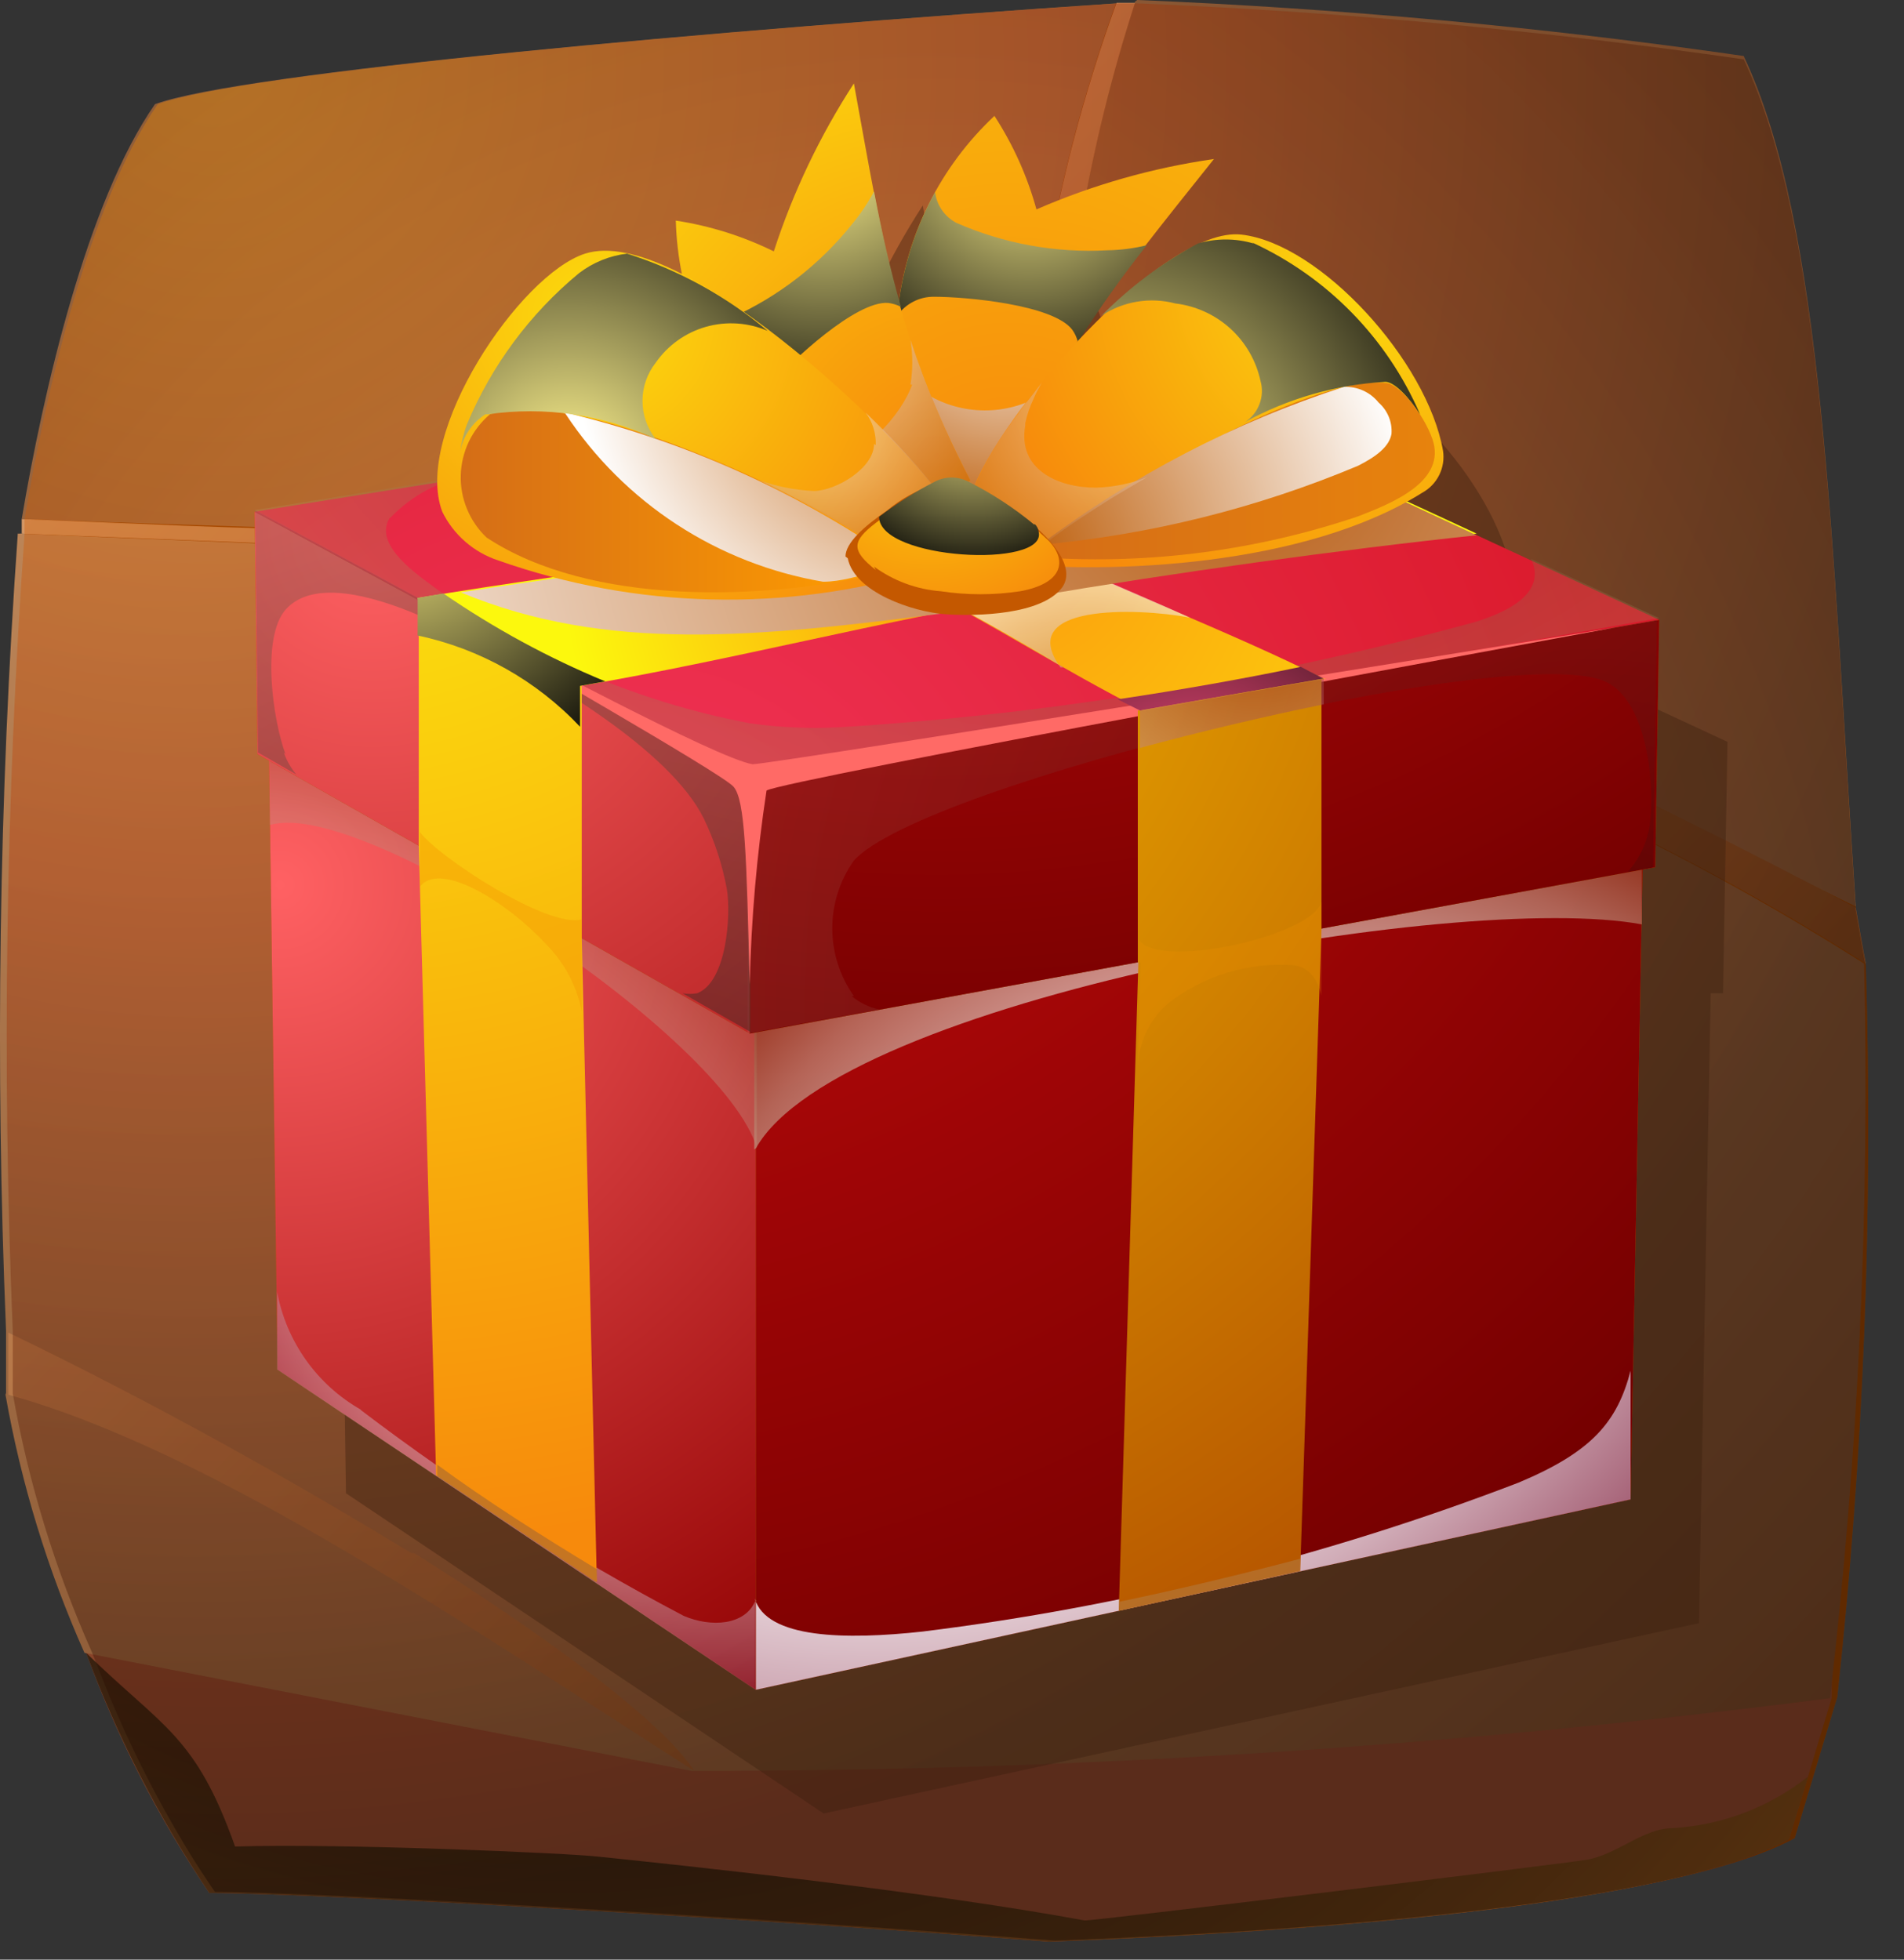 <svg width="34" height="35" viewBox="0 0 34 35" fill="none" xmlns="http://www.w3.org/2000/svg">
<rect x="0" y="0" width="34" height="35" fill="#333333" stroke="none"/>
<path d="M33.318 17.25C33.258 16.95 33.198 16.59 33.138 16.25C32.698 9.67 32.568 4.11 31.138 1.06C27.547 0.543 23.933 0.209 20.308 0.06H19.978C12.668 0.55 4.338 1.3 2.818 1.86C1.598 3.61 0.818 7.01 0.438 9.27C0.438 9.36 0.438 9.45 0.438 9.54C0.102 14.279 0.032 19.033 0.228 23.78C0.228 24.01 0.228 24.22 0.228 24.41C0.228 24.6 0.228 24.73 0.228 24.89C0.508 26.479 0.982 28.027 1.638 29.5L1.948 30.28C2.335 31.209 2.789 32.108 3.308 32.97C3.518 33.32 3.708 33.6 3.838 33.79C5.698 33.79 13.908 34.27 18.838 34.66C25.048 34.42 30.158 33.85 32.048 32.83L32.808 30.31C33.28 25.974 33.451 21.61 33.318 17.25Z" fill="#924000"/>
<path fill-rule="evenodd" clip-rule="evenodd" d="M1.658 22.78L0.258 25.37C0.606 26.776 1.034 28.162 1.538 29.52C2.091 31.036 2.83 32.477 3.738 33.81C5.598 33.81 13.808 34.29 18.738 34.68C24.948 34.44 30.058 33.87 31.948 32.85L32.708 30.33L32.848 22.78H1.658Z" fill="url(#paint0_linear_304_9691)"/>
<path style="mix-blend-mode:screen" fill-rule="evenodd" clip-rule="evenodd" d="M29.888 32.65C29.328 32.65 28.888 33.13 28.308 33.22C27.728 33.31 19.458 34.32 19.368 34.3C16.498 33.77 12.048 33.3 10.678 33.16C10.178 33.1 6.098 32.92 4.198 32.98C3.488 30.98 2.908 30.86 1.538 29.52C2.099 31.032 2.838 32.472 3.738 33.81C5.598 33.81 13.808 34.29 18.738 34.68C24.948 34.44 30.058 33.87 31.948 32.85L32.288 31.73C31.601 32.274 30.763 32.595 29.888 32.65Z" fill="url(#paint1_radial_304_9691)"/>
<path fill-rule="evenodd" clip-rule="evenodd" d="M0.098 24.91C0.378 26.498 0.852 28.047 1.508 29.52L12.348 31.63C19.146 31.634 25.936 31.199 32.678 30.33C33.187 25.976 33.39 21.592 33.288 17.21C31.32 15.961 29.257 14.868 27.118 13.94C18.578 9.94 9.688 9.94 0.318 9.53C-0.018 14.269 -0.088 19.023 0.108 23.77V24.88L0.098 24.91Z" fill="url(#paint2_radial_304_9691)"/>
<path fill-rule="evenodd" clip-rule="evenodd" d="M18.268 10.25C18.183 6.78 18.746 3.324 19.928 0.06C12.618 0.55 4.288 1.3 2.768 1.86C1.548 3.61 0.768 7.01 0.388 9.27C2.448 9.35 4.318 9.4 5.708 9.45C10.158 9.61 12.398 9.69 18.268 10.25Z" fill="url(#paint3_radial_304_9691)"/>
<path fill-rule="evenodd" clip-rule="evenodd" d="M20.268 0.03C19.454 2.547 18.996 5.166 18.908 7.81C18.838 9.81 19.258 10.47 20.148 10.66C22.674 11.281 25.12 12.19 27.438 13.37C29.758 14.44 31.438 15.37 33.138 16.19C32.698 9.61 32.568 4.05 31.138 1C27.547 0.483 23.933 0.149 20.308 0L20.268 0.03Z" fill="url(#paint4_radial_304_9691)"/>
<path fill-rule="evenodd" clip-rule="evenodd" d="M0.348 9.53C9.718 9.91 18.608 9.99 27.148 13.94C29.287 14.868 31.349 15.961 33.318 17.21C33.258 16.91 33.198 16.55 33.138 16.21C31.238 15.21 29.758 14.46 27.438 13.39C25.12 12.21 22.674 11.301 20.148 10.68C19.258 10.49 18.838 9.79 18.908 7.83C18.996 5.186 19.454 2.567 20.268 0.05H19.938C18.751 3.316 18.185 6.776 18.268 10.25C12.398 9.69 10.158 9.61 5.708 9.45C4.318 9.45 2.448 9.35 0.388 9.27C0.388 9.36 0.388 9.45 0.388 9.54L0.348 9.53ZM7.348 27.74C5.158 26.41 2.838 25.1 0.148 23.8C0.148 24.03 0.148 24.24 0.148 24.43C0.148 24.62 0.148 24.75 0.148 24.91C3.798 25.91 8.578 29.19 12.398 31.63C11.638 30.46 8.588 28.49 7.398 27.74H7.348Z" fill="url(#paint5_linear_304_9691)"/>
<path style="mix-blend-mode:screen" opacity="0.35" d="M33.318 17.25C33.258 16.95 33.198 16.59 33.138 16.25C32.698 9.67 32.568 4.11 31.138 1.06C27.547 0.543 23.933 0.209 20.308 0.06H19.978C12.668 0.55 4.338 1.3 2.818 1.86C1.598 3.61 0.818 7.01 0.438 9.27C0.438 9.36 0.438 9.45 0.438 9.54C0.102 14.279 0.032 19.033 0.228 23.78C0.228 24.01 0.228 24.22 0.228 24.41C0.228 24.6 0.228 24.73 0.228 24.89C0.508 26.479 0.982 28.027 1.638 29.5L1.948 30.28C2.335 31.209 2.789 32.108 3.308 32.97C3.518 33.32 3.708 33.6 3.838 33.79C5.698 33.79 13.908 34.27 18.838 34.66C25.048 34.42 30.158 33.85 32.048 32.83L32.808 30.31C33.28 25.974 33.451 21.61 33.318 17.25Z" fill="url(#paint6_radial_304_9691)"/>
<g style="mix-blend-mode:multiply" opacity="0.4">
<path fill-rule="evenodd" clip-rule="evenodd" d="M30.848 13.25L26.308 11.14L26.618 10.98C26.751 10.907 26.858 10.795 26.924 10.659C26.991 10.523 27.013 10.369 26.988 10.22C26.698 8.63 24.798 6.53 23.388 6.37C22.668 6.29 21.508 7.19 20.498 8.26C21.242 7.14 22.044 6.059 22.898 5.02C21.806 5.177 20.74 5.479 19.728 5.92C19.567 5.326 19.31 4.762 18.968 4.25C18.044 5.129 17.448 6.296 17.278 7.56C16.958 6.4 16.758 5.22 16.478 3.67C15.872 4.603 15.391 5.612 15.048 6.67C14.496 6.399 13.906 6.214 13.298 6.12C13.309 6.457 13.353 6.792 13.428 7.12C12.909 6.778 12.282 6.643 11.668 6.74C10.944 7.172 10.33 7.764 9.872 8.472C9.414 9.18 9.125 9.983 9.028 10.82L5.758 11.35L5.818 15.68L6.018 15.8L6.178 26.67L14.708 32.39L30.338 28.99L30.548 17.74H30.768L30.848 13.25Z" fill="#3A1D0D"/>
</g>
<path fill-rule="evenodd" clip-rule="evenodd" d="M4.798 13.06H29.378L29.118 26.78L13.498 30.18L4.958 24.46L4.798 13.06Z" fill="#AB5500"/>
<path fill-rule="evenodd" clip-rule="evenodd" d="M13.498 30.18V13.06H4.798L4.958 24.46L13.498 30.18Z" fill="url(#paint7_radial_304_9691)"/>
<path fill-rule="evenodd" clip-rule="evenodd" d="M13.498 13.06V30.18L29.118 26.78L29.378 13.06H13.498Z" fill="url(#paint8_radial_304_9691)"/>
<path style="mix-blend-mode:multiply" opacity="0.5" fill-rule="evenodd" clip-rule="evenodd" d="M6.448 25.18C6.059 24.959 5.723 24.656 5.464 24.291C5.205 23.927 5.029 23.51 4.948 23.07V24.46L13.488 30.18V28.59C13.308 29.03 12.698 29.07 12.208 28.86C10.186 27.796 8.256 26.565 6.438 25.18H6.448Z" fill="url(#paint9_radial_304_9691)"/>
<path style="mix-blend-mode:multiply" fill-rule="evenodd" clip-rule="evenodd" d="M13.498 28.59V30.18L29.118 26.78V24.48C28.878 25.4 28.428 25.93 27.118 26.48C23.693 27.795 20.12 28.688 16.478 29.14C15.108 29.29 13.688 29.27 13.478 28.55L13.498 28.59Z" fill="url(#paint10_radial_304_9691)"/>
<path style="mix-blend-mode:multiply" opacity="0.4" fill-rule="evenodd" clip-rule="evenodd" d="M4.818 14.73V13.59L13.518 18.44V20.51C12.928 18.51 6.518 14.26 4.838 14.73H4.818Z" fill="url(#paint11_radial_304_9691)"/>
<path style="mix-blend-mode:multiply" opacity="0.75" fill-rule="evenodd" clip-rule="evenodd" d="M13.498 20.51C14.978 17.86 26.048 15.9 29.318 16.51V14.97L13.468 18.17V20.53L13.498 20.51Z" fill="url(#paint12_radial_304_9691)"/>
<path fill-rule="evenodd" clip-rule="evenodd" d="M4.598 13.47L13.388 18.46L29.558 15.49L29.628 11.07L4.548 9.14L4.598 13.47Z" fill="#AB5500"/>
<path fill-rule="evenodd" clip-rule="evenodd" d="M4.548 9.14L13.388 13.91V18.46L4.598 13.47L4.548 9.14Z" fill="url(#paint13_radial_304_9691)"/>
<path fill-rule="evenodd" clip-rule="evenodd" d="M13.388 13.91L29.628 11.07L29.558 15.49L13.388 18.46V13.91Z" fill="url(#paint14_radial_304_9691)"/>
<path fill-rule="evenodd" clip-rule="evenodd" d="M4.548 9.14L13.388 13.91L29.628 11.07L20.098 6.65L4.548 9.14Z" fill="url(#paint15_radial_304_9691)"/>
<path style="mix-blend-mode:screen" opacity="0.2" fill-rule="evenodd" clip-rule="evenodd" d="M15.248 17.79C14.997 17.436 14.862 17.014 14.862 16.58C14.862 16.146 14.997 15.723 15.248 15.37C16.458 14.01 26.928 11.46 28.638 12.16C29.398 12.47 29.548 13.95 29.468 14.66C29.435 14.998 29.295 15.317 29.068 15.57L29.518 15.49L29.588 11.07L13.348 13.91V18.46L15.698 18.03C15.518 17.991 15.349 17.909 15.208 17.79H15.248Z" fill="url(#paint16_radial_304_9691)"/>
<path style="mix-blend-mode:screen" opacity="0.5" fill-rule="evenodd" clip-rule="evenodd" d="M5.098 13.47C4.878 12.88 4.658 11.4 5.098 10.89C5.838 10.06 7.858 11.15 8.568 11.51C9.788 12.12 11.968 13.4 12.568 14.62C12.759 15.017 12.897 15.437 12.978 15.87C13.058 16.34 12.978 17.54 12.448 17.74C12.362 17.755 12.274 17.755 12.188 17.74L13.398 18.43V13.88L4.558 9.11L4.608 13.44L5.288 13.83C5.192 13.714 5.118 13.582 5.068 13.44L5.098 13.47Z" fill="url(#paint17_radial_304_9691)"/>
<path style="mix-blend-mode:screen" opacity="0.3" fill-rule="evenodd" clip-rule="evenodd" d="M6.968 9.25C7.35 8.849 7.852 8.582 8.398 8.49L4.548 9.11L13.388 13.88L29.628 11.04L27.338 9.98C27.568 10.45 27.218 10.84 26.338 11.11C22.625 12.123 18.819 12.753 14.978 12.99C14.45 13.017 13.921 12.993 13.398 12.92C11.3 12.523 9.321 11.655 7.608 10.38C6.998 9.93 6.768 9.57 6.958 9.25H6.968Z" fill="url(#paint18_radial_304_9691)"/>
<path fill-rule="evenodd" clip-rule="evenodd" d="M7.978 10.99C8.908 11.54 12.888 13.81 13.098 14.05C13.308 14.29 13.328 15.27 13.388 17.58C13.414 16.421 13.514 15.266 13.688 14.12C13.908 13.95 26.948 11.56 28.828 11.21C26.048 11.66 13.828 13.64 13.438 13.65C12.788 13.54 9.288 11.65 7.978 10.99Z" fill="#FF6A66"/>
<path fill-rule="evenodd" clip-rule="evenodd" d="M20.328 17.19L19.978 28.77L23.218 28.06L23.598 16.59C23.598 15.1 23.598 13.59 23.598 12.12L20.318 12.69V17.19H20.328Z" fill="url(#paint19_radial_304_9691)"/>
<path fill-rule="evenodd" clip-rule="evenodd" d="M10.658 28.25L10.388 16.74C10.388 15.24 10.388 13.74 10.388 12.26L7.478 10.69C7.478 12.16 7.478 13.63 7.478 15.1L7.788 26.35L10.638 28.25H10.658Z" fill="url(#paint20_radial_304_9691)"/>
<path fill-rule="evenodd" clip-rule="evenodd" d="M23.638 12.12C21.918 11.26 19.938 10.52 18.188 9.67C16.838 9 15.538 8.28 14.368 7.56L11.368 8.05C13.028 8.83 14.628 9.57 16.178 10.36C17.728 11.15 18.938 11.94 20.408 12.69L23.688 12.12H23.638Z" fill="url(#paint21_radial_304_9691)"/>
<path style="mix-blend-mode:multiply" opacity="0.65" fill-rule="evenodd" clip-rule="evenodd" d="M18.938 11.92C18.118 10.79 20.278 10.85 21.248 11.03C20.248 10.58 19.168 10.14 18.188 9.67C16.838 9 15.538 8.28 14.368 7.56L11.368 8.05C13.028 8.83 14.628 9.57 16.178 10.36C17.178 10.86 18.058 11.36 18.988 11.92H18.938Z" fill="url(#paint22_radial_304_9691)"/>
<path fill-rule="evenodd" clip-rule="evenodd" d="M10.368 12.25C13.168 11.77 15.628 11.11 18.428 10.64C20.958 10.21 23.908 9.79 26.368 9.53L23.238 8.08C21.128 8.43 19.128 8.92 17.008 9.27C13.868 9.79 10.608 10.16 7.458 10.68L10.368 12.25Z" fill="url(#paint23_radial_304_9691)"/>
<g style="mix-blend-mode:multiply" opacity="0.35">
<path fill-rule="evenodd" clip-rule="evenodd" d="M7.498 15.12V14.86C7.818 15.3 9.788 16.59 10.388 16.42V16.76V18.06C10.296 17.596 10.066 17.171 9.728 16.84C9.018 16.08 7.838 15.37 7.498 15.84V15.07V15.12Z" fill="#F39200"/>
</g>
<g style="mix-blend-mode:multiply" opacity="0.2">
<path fill-rule="evenodd" clip-rule="evenodd" d="M20.328 17.19V16.77C20.648 17.34 23.428 16.72 23.598 16.11V16.59V17.78C23.528 17.52 23.418 17.29 23.108 17.24C22.295 17.178 21.488 17.425 20.848 17.93C20.691 18.069 20.564 18.238 20.473 18.427C20.382 18.616 20.329 18.821 20.318 19.03L20.368 17.19H20.328Z" fill="#F39200"/>
</g>
<g style="mix-blend-mode:multiply" opacity="0.5">
<path fill-rule="evenodd" clip-rule="evenodd" d="M10.648 28.02C9.718 27.46 8.648 26.78 7.808 26.16V26.37L10.658 28.27V28.02H10.648Z" fill="#936037"/>
</g>
<g style="mix-blend-mode:multiply" opacity="0.5">
<path fill-rule="evenodd" clip-rule="evenodd" d="M23.218 27.84C22.158 28.12 21.038 28.39 19.978 28.61V28.77L23.218 28.06V27.84Z" fill="#B17F4A"/>
</g>
<path style="mix-blend-mode:screen" fill-rule="evenodd" clip-rule="evenodd" d="M7.458 10.71C7.458 10.71 7.458 11.32 7.458 11.35C8.568 11.585 9.58 12.154 10.358 12.98V12.25L10.808 12.17C9.792 11.75 8.824 11.223 7.918 10.6L7.448 10.68L7.458 10.71Z" fill="url(#paint24_radial_304_9691)"/>
<path style="mix-blend-mode:screen" fill-rule="evenodd" clip-rule="evenodd" d="M23.228 11.91C22.228 12.12 21.038 12.33 19.958 12.49L20.358 12.69L23.638 12.12L23.228 11.91Z" fill="url(#paint25_radial_304_9691)"/>
<path style="mix-blend-mode:multiply" opacity="0.5" fill-rule="evenodd" clip-rule="evenodd" d="M20.348 13.36C21.428 13.07 22.558 12.8 23.638 12.58V12.12L20.358 12.69C20.358 12.91 20.358 13.14 20.358 13.36H20.348Z" fill="url(#paint26_radial_304_9691)"/>
<path style="mix-blend-mode:multiply" fill-rule="evenodd" clip-rule="evenodd" d="M8.228 10.58C10.838 11.67 13.568 11.37 16.798 10.96L18.428 10.66C20.958 10.23 23.908 9.82 26.368 9.56L23.238 8.1C21.128 8.45 19.128 8.95 17.008 9.3C14.118 9.78 11.138 10.13 8.228 10.58Z" fill="url(#paint27_radial_304_9691)"/>
<path fill-rule="evenodd" clip-rule="evenodd" d="M16.538 8.86L17.778 9.11C18.778 6.4 19.868 5.11 21.678 2.84C20.586 2.997 19.52 3.299 18.508 3.74C18.345 3.148 18.092 2.585 17.758 2.07C16.795 2.972 16.185 4.189 16.038 5.5C15.965 6.643 16.136 7.788 16.538 8.86Z" fill="url(#paint28_radial_304_9691)"/>
<path style="mix-blend-mode:multiply" fill-rule="evenodd" clip-rule="evenodd" d="M18.348 7.18C18.02 7.315 17.662 7.36 17.31 7.311C16.959 7.262 16.627 7.12 16.348 6.9C16.194 6.73 16.078 6.529 16.008 6.31C16.066 7.179 16.241 8.037 16.528 8.86L17.768 9.11C18.081 8.251 18.47 7.421 18.928 6.63C18.765 6.847 18.566 7.033 18.338 7.18H18.348Z" fill="url(#paint29_radial_304_9691)"/>
<path style="mix-blend-mode:screen" fill-rule="evenodd" clip-rule="evenodd" d="M16.028 5.63C16.102 5.527 16.2 5.443 16.313 5.386C16.426 5.328 16.551 5.299 16.678 5.3C17.248 5.3 18.808 5.44 19.148 5.89C19.195 5.956 19.23 6.031 19.248 6.11C19.628 5.512 20.038 4.935 20.478 4.38C20.249 4.436 20.014 4.466 19.778 4.47C18.852 4.521 17.927 4.353 17.078 3.98C16.975 3.926 16.887 3.848 16.82 3.752C16.754 3.656 16.712 3.546 16.698 3.43C16.345 4.07 16.121 4.774 16.038 5.5C16.038 5.5 16.038 5.58 16.038 5.63H16.028Z" fill="url(#paint30_radial_304_9691)"/>
<path fill-rule="evenodd" clip-rule="evenodd" d="M16.328 9.34L17.328 8.58C15.998 6.01 15.778 4.39 15.248 1.49C14.642 2.423 14.161 3.432 13.818 4.49C13.266 4.218 12.676 4.033 12.068 3.94C12.104 5.261 12.607 6.526 13.488 7.51C14.29 8.322 15.254 8.956 16.318 9.37L16.328 9.34Z" fill="url(#paint31_radial_304_9691)"/>
<path style="mix-blend-mode:multiply" opacity="0.65" fill-rule="evenodd" clip-rule="evenodd" d="M16.288 6.87C16.088 7.43 15.388 8.21 14.748 8.18C14.518 8.165 14.292 8.115 14.078 8.03C14.766 8.565 15.523 9.006 16.328 9.34L17.328 8.58C16.902 7.775 16.544 6.935 16.258 6.07C16.302 6.335 16.302 6.605 16.258 6.87H16.288Z" fill="url(#paint32_radial_304_9691)"/>
<path style="mix-blend-mode:screen" fill-rule="evenodd" clip-rule="evenodd" d="M13.578 7.57C13.553 7.447 13.556 7.319 13.589 7.197C13.622 7.076 13.684 6.963 13.768 6.87C14.138 6.44 15.288 5.37 15.858 5.41C15.938 5.42 16.016 5.443 16.088 5.48C15.898 4.82 15.748 4.15 15.608 3.42C15.498 3.626 15.367 3.82 15.218 4C14.639 4.725 13.895 5.301 13.048 5.68C12.94 5.723 12.823 5.739 12.708 5.725C12.592 5.711 12.483 5.668 12.388 5.6C12.63 6.294 13.007 6.933 13.498 7.48L13.578 7.57Z" fill="url(#paint33_radial_304_9691)"/>
<path fill-rule="evenodd" clip-rule="evenodd" d="M16.838 8.92C15.998 7.69 12.108 4 10.448 4.53C9.288 4.9 7.368 7.74 7.898 9.14C7.998 9.345 8.138 9.527 8.31 9.676C8.482 9.826 8.682 9.939 8.898 10.01C11.358 10.877 14.03 10.94 16.528 10.19C16.648 9.77 16.758 9.34 16.868 8.92H16.838Z" fill="url(#paint34_radial_304_9691)"/>
<path fill-rule="evenodd" clip-rule="evenodd" d="M17.348 8.81L17.978 10.06C19.798 10.25 23.278 10.13 25.398 8.8C25.529 8.728 25.635 8.617 25.701 8.483C25.767 8.349 25.791 8.198 25.768 8.05C25.488 6.45 23.578 4.35 22.168 4.19C20.758 4.03 17.818 7.43 17.348 8.81Z" fill="url(#paint35_radial_304_9691)"/>
<path fill-rule="evenodd" clip-rule="evenodd" d="M15.688 9.79V10.25C13.638 10.72 10.548 10.83 8.688 9.6C8.538 9.457 8.419 9.284 8.34 9.092C8.26 8.9 8.222 8.694 8.228 8.487C8.234 8.279 8.283 8.075 8.372 7.888C8.462 7.701 8.59 7.535 8.748 7.4C10.188 6.86 14.468 8.85 15.748 9.79H15.688Z" fill="url(#paint36_linear_304_9691)"/>
<path style="mix-blend-mode:multiply" fill-rule="evenodd" clip-rule="evenodd" d="M10.098 7.39C10.618 8.179 11.295 8.852 12.086 9.368C12.878 9.884 13.767 10.232 14.698 10.39C15.028 10.39 15.338 10.28 15.628 10.22V9.76C13.926 8.64 12.041 7.828 10.058 7.36L10.098 7.39Z" fill="url(#paint37_radial_304_9691)"/>
<path fill-rule="evenodd" clip-rule="evenodd" d="M18.578 9.73L18.658 9.96C20.555 10.081 22.457 9.829 24.258 9.22C24.878 8.98 25.838 8.59 25.578 7.84C25.418 7.38 24.968 6.84 24.748 6.84C23.388 6.68 19.748 8.84 18.578 9.73Z" fill="url(#paint38_linear_304_9691)"/>
<path style="mix-blend-mode:multiply" fill-rule="evenodd" clip-rule="evenodd" d="M24.618 7.19C24.544 7.098 24.449 7.024 24.342 6.976C24.234 6.927 24.116 6.905 23.998 6.91C22.047 7.542 20.216 8.495 18.578 9.73C20.529 9.554 22.442 9.078 24.248 8.32C24.568 8.16 24.808 7.98 24.848 7.75C24.856 7.645 24.839 7.54 24.799 7.443C24.759 7.346 24.697 7.259 24.618 7.19Z" fill="url(#paint39_radial_304_9691)"/>
<path style="mix-blend-mode:screen" fill-rule="evenodd" clip-rule="evenodd" d="M8.708 7.4C9.73 7.252 10.772 7.405 11.708 7.84C11.556 7.646 11.473 7.407 11.473 7.16C11.473 6.913 11.556 6.674 11.708 6.48C11.924 6.168 12.242 5.941 12.606 5.837C12.971 5.734 13.36 5.759 13.708 5.91C12.97 5.291 12.117 4.822 11.198 4.53C10.885 4.567 10.588 4.688 10.338 4.88C9.462 5.604 8.776 6.531 8.338 7.58C8.279 7.738 8.239 7.903 8.218 8.07C8.242 7.933 8.295 7.803 8.373 7.688C8.45 7.572 8.551 7.474 8.668 7.4H8.708Z" fill="url(#paint40_radial_304_9691)"/>
<path style="mix-blend-mode:screen" fill-rule="evenodd" clip-rule="evenodd" d="M22.388 4.35C22.062 4.253 21.714 4.253 21.388 4.35C20.754 4.692 20.174 5.127 19.668 5.64C19.86 5.512 20.077 5.426 20.305 5.388C20.532 5.35 20.765 5.361 20.988 5.42C21.354 5.464 21.696 5.62 21.969 5.867C22.241 6.114 22.43 6.441 22.508 6.8C22.548 6.937 22.542 7.083 22.491 7.217C22.441 7.35 22.349 7.463 22.228 7.54C23.001 7.116 23.858 6.87 24.738 6.82C24.898 6.82 25.158 7.09 25.358 7.4C24.771 6.042 23.703 4.948 22.358 4.33L22.388 4.35Z" fill="url(#paint41_radial_304_9691)"/>
<path style="mix-blend-mode:multiply" opacity="0.5" fill-rule="evenodd" clip-rule="evenodd" d="M18.308 7.56C18.34 7.408 18.39 7.26 18.458 7.12C18.5 7.019 18.55 6.922 18.608 6.83L18.368 7.14C18.302 7.215 18.242 7.295 18.188 7.38C17.881 7.776 17.619 8.205 17.408 8.66C17.706 9.148 18.178 9.505 18.728 9.66C19.018 9.43 19.418 9.17 19.878 8.88L20.488 8.52C20.195 8.637 19.884 8.701 19.568 8.71C18.898 8.71 18.168 8.39 18.308 7.6V7.56Z" fill="url(#paint42_radial_304_9691)"/>
<path style="mix-blend-mode:multiply" opacity="0.5" fill-rule="evenodd" clip-rule="evenodd" d="M15.608 7.93C15.608 8.36 14.938 8.76 14.538 8.77C14.197 8.755 13.859 8.687 13.538 8.57C14.167 8.868 14.778 9.202 15.368 9.57C15.641 9.536 15.902 9.435 16.127 9.276C16.352 9.117 16.534 8.906 16.658 8.66C16.285 8.205 15.884 7.775 15.458 7.37C15.583 7.537 15.646 7.742 15.638 7.95L15.608 7.93Z" fill="url(#paint43_radial_304_9691)"/>
<path d="M15.098 9.94C15.098 9.7 15.418 9.41 15.838 9.12C16.162 8.847 16.551 8.664 16.968 8.59C17.508 8.59 19.438 9.82 18.968 10.49C18.608 10.98 17.448 11.01 16.878 10.97C16.308 10.93 15.258 10.58 15.138 9.97L15.098 9.94Z" fill="#C45800"/>
<path fill-rule="evenodd" clip-rule="evenodd" d="M15.608 10.12C15.956 10.374 16.368 10.527 16.798 10.56C17.269 10.631 17.747 10.631 18.218 10.56C18.978 10.42 19.058 10.02 18.738 9.67C18.312 9.26 17.823 8.922 17.288 8.67C17.197 8.623 17.096 8.599 16.993 8.599C16.891 8.599 16.79 8.623 16.698 8.67C16.326 8.862 15.972 9.087 15.638 9.34C15.208 9.67 15.198 9.83 15.638 10.18L15.608 10.12Z" fill="url(#paint44_radial_304_9691)"/>
<path style="mix-blend-mode:screen" fill-rule="evenodd" clip-rule="evenodd" d="M18.468 9.37C18.105 9.07 17.709 8.811 17.288 8.6C17.197 8.553 17.096 8.529 16.993 8.529C16.891 8.529 16.79 8.553 16.698 8.6C16.346 8.78 16.012 8.99 15.698 9.23C15.698 10 18.698 10.16 18.548 9.5C18.542 9.447 18.517 9.397 18.478 9.36L18.468 9.37Z" fill="url(#paint45_radial_304_9691)"/>
<defs>
<linearGradient id="paint0_linear_304_9691" x1="16.558" y1="34.68" x2="16.558" y2="22.78" gradientUnits="userSpaceOnUse">
<stop offset="0.43" stop-color="#884329"/>
<stop offset="1" stop-color="#57280C"/>
</linearGradient>
<radialGradient id="paint1_radial_304_9691" cx="0" cy="0" r="1" gradientUnits="userSpaceOnUse" gradientTransform="translate(10.008 15.66) scale(35.46 35.46)">
<stop stop-color="#160E0C"/>
<stop offset="0.15" stop-color="#1A100C"/>
<stop offset="0.31" stop-color="#26170E"/>
<stop offset="0.46" stop-color="#3A2210"/>
<stop offset="0.61" stop-color="#563212"/>
<stop offset="0.77" stop-color="#7A4616"/>
<stop offset="0.92" stop-color="#A65E1A"/>
<stop offset="1" stop-color="#C06D1D"/>
</radialGradient>
<radialGradient id="paint2_radial_304_9691" cx="0" cy="0" r="1" gradientUnits="userSpaceOnUse" gradientTransform="translate(3.138 2.06) scale(41.51 41.51)">
<stop stop-color="#CD9463"/>
<stop offset="1" stop-color="#734324"/>
</radialGradient>
<radialGradient id="paint3_radial_304_9691" cx="0" cy="0" r="1" gradientUnits="userSpaceOnUse" gradientTransform="translate(16.498 19.33) scale(32.5 32.5)">
<stop stop-color="#CD9463"/>
<stop offset="1" stop-color="#734324"/>
</radialGradient>
<radialGradient id="paint4_radial_304_9691" cx="0" cy="0" r="1" gradientUnits="userSpaceOnUse" gradientTransform="translate(6.658 21.8) scale(34.43 34.43)">
<stop stop-color="#CD9463"/>
<stop offset="1" stop-color="#734324"/>
</radialGradient>
<linearGradient id="paint5_linear_304_9691" x1="24.128" y1="26.4" x2="3.688" y2="5.96" gradientUnits="userSpaceOnUse">
<stop stop-color="#85451A"/>
<stop offset="1" stop-color="#D49765"/>
</linearGradient>
<radialGradient id="paint6_radial_304_9691" cx="0" cy="0" r="1" gradientUnits="userSpaceOnUse" gradientTransform="translate(3.908 1.27) scale(32.76 32.76)">
<stop stop-color="#F39200"/>
<stop offset="0.45" stop-color="#B63000"/>
<stop offset="0.52" stop-color="#9D2900"/>
<stop offset="0.85" stop-color="#2F0C00"/>
<stop offset="1" stop-color="#030000"/>
</radialGradient>
<radialGradient id="paint7_radial_304_9691" cx="0" cy="0" r="1" gradientUnits="userSpaceOnUse" gradientTransform="translate(4.988 15.79) scale(17.19 17.19)">
<stop stop-color="#FF6163"/>
<stop offset="1" stop-color="#8F0000"/>
</radialGradient>
<radialGradient id="paint8_radial_304_9691" cx="0" cy="0" r="1" gradientUnits="userSpaceOnUse" gradientTransform="translate(8.428 3.17) scale(30.65 30.65)">
<stop stop-color="#E60E10"/>
<stop offset="1" stop-color="#730000"/>
</radialGradient>
<radialGradient id="paint9_radial_304_9691" cx="0" cy="0" r="1" gradientUnits="userSpaceOnUse" gradientTransform="translate(12.788 20.73) scale(10.04 10.04)">
<stop offset="0.54" stop-color="white"/>
<stop offset="0.58" stop-color="#F9F5F6"/>
<stop offset="0.66" stop-color="#EADADF"/>
<stop offset="0.76" stop-color="#D1ADB8"/>
<stop offset="0.87" stop-color="#AE7083"/>
<stop offset="1" stop-color="#822341"/>
</radialGradient>
<radialGradient id="paint10_radial_304_9691" cx="0" cy="0" r="1" gradientUnits="userSpaceOnUse" gradientTransform="translate(15.588 14.67) scale(20.45 20.45)">
<stop offset="0.54" stop-color="white"/>
<stop offset="0.58" stop-color="#F9F5F6"/>
<stop offset="0.66" stop-color="#EADADF"/>
<stop offset="0.76" stop-color="#D1ADB8"/>
<stop offset="0.87" stop-color="#AE7083"/>
<stop offset="1" stop-color="#822341"/>
</radialGradient>
<radialGradient id="paint11_radial_304_9691" cx="0" cy="0" r="1" gradientUnits="userSpaceOnUse" gradientTransform="translate(2.808 27.69) scale(15.86 15.86)">
<stop offset="0.54" stop-color="white"/>
<stop offset="0.58" stop-color="#FAF6F5"/>
<stop offset="0.65" stop-color="#EDDEDA"/>
<stop offset="0.73" stop-color="#D7B7AD"/>
<stop offset="0.84" stop-color="#B98270"/>
<stop offset="0.95" stop-color="#933E22"/>
<stop offset="1" stop-color="#822000"/>
</radialGradient>
<radialGradient id="paint12_radial_304_9691" cx="0" cy="0" r="1" gradientUnits="userSpaceOnUse" gradientTransform="translate(23.158 27.36) scale(14.39 14.39)">
<stop offset="0.54" stop-color="white"/>
<stop offset="0.58" stop-color="#FAF6F5"/>
<stop offset="0.65" stop-color="#EDDEDA"/>
<stop offset="0.73" stop-color="#D7B7AD"/>
<stop offset="0.84" stop-color="#B98270"/>
<stop offset="0.95" stop-color="#933E22"/>
<stop offset="1" stop-color="#822000"/>
</radialGradient>
<radialGradient id="paint13_radial_304_9691" cx="0" cy="0" r="1" gradientUnits="userSpaceOnUse" gradientTransform="translate(6.638 9.51) scale(19.04 19.04)">
<stop stop-color="#FF6163"/>
<stop offset="1" stop-color="#8F0000"/>
</radialGradient>
<radialGradient id="paint14_radial_304_9691" cx="0" cy="0" r="1" gradientUnits="userSpaceOnUse" gradientTransform="translate(16.748 -4.6) scale(24.61 24.61)">
<stop stop-color="#E60E10"/>
<stop offset="1" stop-color="#730000"/>
</radialGradient>
<radialGradient id="paint15_radial_304_9691" cx="0" cy="0" r="1" gradientUnits="userSpaceOnUse" gradientTransform="translate(11.018 17.12) scale(37.53 37.53)">
<stop stop-color="#F23559"/>
<stop offset="1" stop-color="#C40000"/>
</radialGradient>
<radialGradient id="paint16_radial_304_9691" cx="0" cy="0" r="1" gradientUnits="userSpaceOnUse" gradientTransform="translate(28.558 17.96) scale(22.53 22.53)">
<stop/>
<stop offset="1" stop-color="#FF9A8A"/>
</radialGradient>
<radialGradient id="paint17_radial_304_9691" cx="0" cy="0" r="1" gradientUnits="userSpaceOnUse" gradientTransform="translate(10.548 24.81) scale(26.43 26.43)">
<stop/>
<stop offset="1" stop-color="#FF9A8A"/>
</radialGradient>
<radialGradient id="paint18_radial_304_9691" cx="0" cy="0" r="1" gradientUnits="userSpaceOnUse" gradientTransform="translate(19.928 -2.16) scale(21 21)">
<stop/>
<stop offset="1" stop-color="#CA9E67"/>
</radialGradient>
<radialGradient id="paint19_radial_304_9691" cx="0" cy="0" r="1" gradientUnits="userSpaceOnUse" gradientTransform="translate(9.618 8.05) scale(25.32 25.32)">
<stop stop-color="#FFCC00"/>
<stop offset="1" stop-color="#B35100"/>
</radialGradient>
<radialGradient id="paint20_radial_304_9691" cx="0" cy="0" r="1" gradientUnits="userSpaceOnUse" gradientTransform="translate(5.848 4.69) scale(23.1 23.1)">
<stop stop-color="#FCF80D"/>
<stop offset="1" stop-color="#F78A0C"/>
</radialGradient>
<radialGradient id="paint21_radial_304_9691" cx="0" cy="0" r="1" gradientUnits="userSpaceOnUse" gradientTransform="translate(17.958 9.65) scale(13.81 13.81)">
<stop stop-color="#FC9C0D"/>
<stop offset="1" stop-color="#FCF80D"/>
</radialGradient>
<radialGradient id="paint22_radial_304_9691" cx="0" cy="0" r="1" gradientUnits="userSpaceOnUse" gradientTransform="translate(19.398 13.66) scale(3.84 3.84)">
<stop stop-color="#B85E16"/>
<stop offset="1" stop-color="white"/>
</radialGradient>
<radialGradient id="paint23_radial_304_9691" cx="0" cy="0" r="1" gradientUnits="userSpaceOnUse" gradientTransform="translate(16.918 10.19) scale(6.85 6.85)">
<stop stop-color="#FC9C0D"/>
<stop offset="1" stop-color="#FCF80D"/>
</radialGradient>
<radialGradient id="paint24_radial_304_9691" cx="0" cy="0" r="1" gradientUnits="userSpaceOnUse" gradientTransform="translate(7.068 8.89) scale(5.83 5.83)">
<stop stop-color="#FFF385"/>
<stop offset="1"/>
</radialGradient>
<radialGradient id="paint25_radial_304_9691" cx="0" cy="0" r="1" gradientUnits="userSpaceOnUse" gradientTransform="translate(21.268 14.34) scale(6.13 6.13)">
<stop stop-color="#F24C7C"/>
<stop offset="1"/>
</radialGradient>
<radialGradient id="paint26_radial_304_9691" cx="0" cy="0" r="1" gradientUnits="userSpaceOnUse" gradientTransform="translate(22.418 10.63) scale(6.55 6.55)">
<stop stop-color="#7C0000"/>
<stop offset="1" stop-color="white"/>
</radialGradient>
<radialGradient id="paint27_radial_304_9691" cx="0" cy="0" r="1" gradientUnits="userSpaceOnUse" gradientTransform="translate(22.158 7.78) scale(19.54 19.54)">
<stop stop-color="#B85E16"/>
<stop offset="1" stop-color="white"/>
</radialGradient>
<radialGradient id="paint28_radial_304_9691" cx="0" cy="0" r="1" gradientUnits="userSpaceOnUse" gradientTransform="translate(17.998 8.89) scale(15.56 15.56)">
<stop stop-color="#F78A0C"/>
<stop offset="1" stop-color="#FCDC0D"/>
</radialGradient>
<radialGradient id="paint29_radial_304_9691" cx="0" cy="0" r="1" gradientUnits="userSpaceOnUse" gradientTransform="translate(18.048 5.09) scale(4.65 4.65)">
<stop stop-color="white"/>
<stop offset="1" stop-color="#BA5700"/>
</radialGradient>
<radialGradient id="paint30_radial_304_9691" cx="0" cy="0" r="1" gradientUnits="userSpaceOnUse" gradientTransform="translate(18.368 2.67) scale(4.89 4.89)">
<stop stop-color="#FFF48F"/>
<stop offset="1"/>
</radialGradient>
<radialGradient id="paint31_radial_304_9691" cx="0" cy="0" r="1" gradientUnits="userSpaceOnUse" gradientTransform="translate(16.718 8.13) scale(8.53 8.53)">
<stop stop-color="#F78A0C"/>
<stop offset="1" stop-color="#FCDC0D"/>
</radialGradient>
<radialGradient id="paint32_radial_304_9691" cx="0" cy="0" r="1" gradientUnits="userSpaceOnUse" gradientTransform="translate(14.328 5.82) scale(4.41 4.41)">
<stop stop-color="white"/>
<stop offset="1" stop-color="#BA5700"/>
</radialGradient>
<radialGradient id="paint33_radial_304_9691" cx="0" cy="0" r="1" gradientUnits="userSpaceOnUse" gradientTransform="translate(14.688 2.68) scale(5.31 5.31)">
<stop stop-color="#FFF48F"/>
<stop offset="1"/>
</radialGradient>
<radialGradient id="paint34_radial_304_9691" cx="0" cy="0" r="1" gradientUnits="userSpaceOnUse" gradientTransform="translate(10.608 5.68) scale(7.17 7.17)">
<stop stop-color="#FCDC0D"/>
<stop offset="1" stop-color="#F78A0C"/>
</radialGradient>
<radialGradient id="paint35_radial_304_9691" cx="0" cy="0" r="1" gradientUnits="userSpaceOnUse" gradientTransform="translate(24.488 4.89) scale(7.02 7.02)">
<stop stop-color="#FCDC0D"/>
<stop offset="1" stop-color="#F78A0C"/>
</radialGradient>
<linearGradient id="paint36_linear_304_9691" x1="8.178" y1="8.94" x2="15.688" y2="8.94" gradientUnits="userSpaceOnUse">
<stop stop-color="#D46D17"/>
<stop offset="1" stop-color="#FF9D00"/>
</linearGradient>
<radialGradient id="paint37_radial_304_9691" cx="0" cy="0" r="1" gradientUnits="userSpaceOnUse" gradientTransform="translate(16.878 6.04) scale(6.63 6.63)">
<stop stop-color="#BA5700"/>
<stop offset="1" stop-color="white"/>
</radialGradient>
<linearGradient id="paint38_linear_304_9691" x1="18.578" y1="8.41" x2="33.928" y2="8.41" gradientUnits="userSpaceOnUse">
<stop stop-color="#D46D17"/>
<stop offset="1" stop-color="#FF9D00"/>
</linearGradient>
<radialGradient id="paint39_radial_304_9691" cx="0" cy="0" r="1" gradientUnits="userSpaceOnUse" gradientTransform="translate(18.008 10.01) scale(7.37 7.37)">
<stop stop-color="#BA5700"/>
<stop offset="1" stop-color="white"/>
</radialGradient>
<radialGradient id="paint40_radial_304_9691" cx="0" cy="0" r="1" gradientUnits="userSpaceOnUse" gradientTransform="translate(10.148 8.31) scale(6.36 6.36)">
<stop stop-color="#FFF48F"/>
<stop offset="1"/>
</radialGradient>
<radialGradient id="paint41_radial_304_9691" cx="0" cy="0" r="1" gradientUnits="userSpaceOnUse" gradientTransform="translate(19.858 8.69) scale(7.22 7.22)">
<stop stop-color="#FFF48F"/>
<stop offset="1"/>
</radialGradient>
<radialGradient id="paint42_radial_304_9691" cx="0" cy="0" r="1" gradientUnits="userSpaceOnUse" gradientTransform="translate(20.098 7.04) scale(3.85 3.85)">
<stop stop-color="white"/>
<stop offset="1" stop-color="#BA5700"/>
</radialGradient>
<radialGradient id="paint43_radial_304_9691" cx="0" cy="0" r="1" gradientUnits="userSpaceOnUse" gradientTransform="translate(14.648 7.36) scale(3.36)">
<stop stop-color="white"/>
<stop offset="1" stop-color="#BA5700"/>
</radialGradient>
<radialGradient id="paint44_radial_304_9691" cx="0" cy="0" r="1" gradientUnits="userSpaceOnUse" gradientTransform="translate(16.618 7.36) scale(3.89 3.89)">
<stop stop-color="#FCDC0D"/>
<stop offset="1" stop-color="#F78A0C"/>
</radialGradient>
<radialGradient id="paint45_radial_304_9691" cx="0" cy="0" r="1" gradientUnits="userSpaceOnUse" gradientTransform="translate(17.378 7.13) scale(3.33 3.33)">
<stop stop-color="#FFF48F"/>
<stop offset="1"/>
</radialGradient>
</defs>
</svg>
